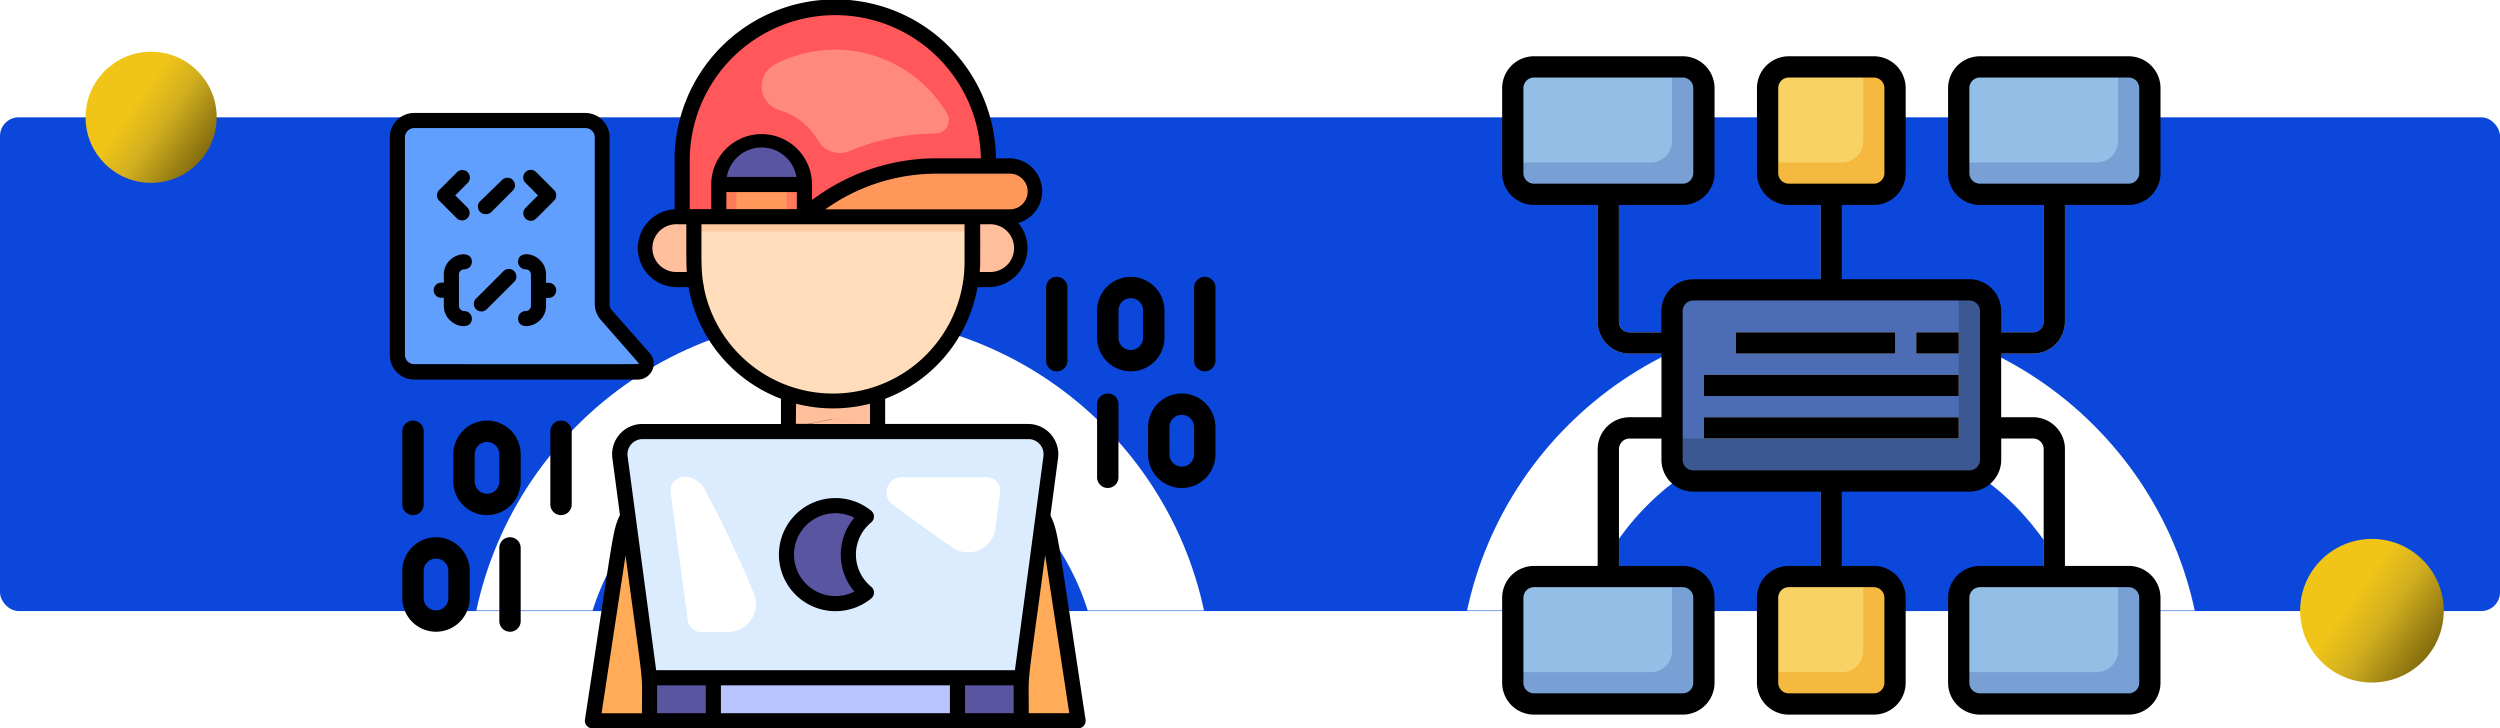 <svg xmlns="http://www.w3.org/2000/svg" xmlns:xlink="http://www.w3.org/1999/xlink" width="400" height="116.538" viewBox="0 0 400 116.538">
  <defs>
    <linearGradient id="linear-gradient" x1="0.35" y1="0.433" x2="0.935" y2="0.848" gradientUnits="objectBoundingBox">
      <stop offset="0" stop-color="#f0c518"/>
      <stop offset="0.371" stop-color="#d1ae1f"/>
      <stop offset="1" stop-color="#78630c"/>
    </linearGradient>
    <clipPath id="clip-path">
      <rect id="Rectángulo_402716" data-name="Rectángulo 402716" width="179" height="63.847" transform="translate(164.398 6430.053)" fill="#fff" stroke="#707070" stroke-width="1"/>
    </clipPath>
    <filter id="Trazado_878795" x="58.395" y="34.142" width="152.046" height="152.046" filterUnits="userSpaceOnUse">
      <feOffset dy="1" input="SourceAlpha"/>
      <feGaussianBlur stdDeviation="5.5" result="blur"/>
      <feFlood flood-color="#fff" flood-opacity="0.902"/>
      <feComposite operator="in" in2="blur"/>
      <feComposite in="SourceGraphic"/>
    </filter>
    <filter id="Trazado_879616" x="216.923" y="34.142" width="152.046" height="152.046" filterUnits="userSpaceOnUse">
      <feOffset dy="1" input="SourceAlpha"/>
      <feGaussianBlur stdDeviation="5.5" result="blur-2"/>
      <feFlood flood-color="#fff" flood-opacity="0.902"/>
      <feComposite operator="in" in2="blur-2"/>
      <feComposite in="SourceGraphic"/>
    </filter>
  </defs>
  <g id="Grupo_1102063" data-name="Grupo 1102063" transform="translate(-180 -6477.321)">
    <g id="Grupo_1101539" data-name="Grupo 1101539" transform="translate(0 97.037)">
      <g id="Grupo_1074076" data-name="Grupo 1074076" transform="translate(180 6396.053)">
        <rect id="Rectángulo_401407" data-name="Rectángulo 401407" width="400" height="79" rx="3" transform="translate(0 3)" fill="#0b47db"/>
      </g>
      <circle id="Elipse_11638" data-name="Elipse 11638" cx="10.49" cy="10.49" r="10.49" transform="translate(193.69 6388.563)" fill="url(#linear-gradient)"/>
      <g id="Enmascarar_grupo_1098713" data-name="Enmascarar grupo 1098713" transform="translate(58.075 -15.9)" clip-path="url(#clip-path)">
        <g transform="matrix(1, 0, 0, 1, 121.93, 6396.18)" filter="url(#Trazado_878795)">
          <g id="Trazado_878795-2" data-name="Trazado 878795" transform="translate(74.9 49.64)" fill="none">
            <path d="M59.523,0A59.523,59.523,0,1,1,0,59.523,59.523,59.523,0,0,1,59.523,0Z" stroke="none"/>
            <path d="M 59.523 18 C 36.627 18 18 36.627 18 59.523 C 18 82.419 36.627 101.046 59.523 101.046 C 82.419 101.046 101.046 82.419 101.046 59.523 C 101.046 36.627 82.419 18 59.523 18 M 59.523 7.62939453125e-06 C 92.397 7.62939453125e-06 119.046 26.649 119.046 59.523 C 119.046 92.397 92.397 119.046 59.523 119.046 C 26.649 119.046 7.62939453125e-06 92.397 7.62939453125e-06 59.523 C 7.62939453125e-06 26.649 26.649 7.62939453125e-06 59.523 7.62939453125e-06 Z" stroke="none" fill="#fff"/>
          </g>
        </g>
      </g>
      <g id="Enmascarar_grupo_1098715" data-name="Enmascarar grupo 1098715" transform="translate(220.602 -15.9)" clip-path="url(#clip-path)">
        <g transform="matrix(1, 0, 0, 1, -40.6, 6396.18)" filter="url(#Trazado_879616)">
          <g id="Trazado_879616-2" data-name="Trazado 879616" transform="translate(233.42 49.64)" fill="none">
            <path d="M59.523,0A59.523,59.523,0,1,1,0,59.523,59.523,59.523,0,0,1,59.523,0Z" stroke="none"/>
            <path d="M 59.523 18 C 36.627 18 18 36.627 18 59.523 C 18 82.419 36.627 101.046 59.523 101.046 C 82.419 101.046 101.046 82.419 101.046 59.523 C 101.046 36.627 82.419 18 59.523 18 M 59.523 7.62939453125e-06 C 92.397 7.62939453125e-06 119.046 26.649 119.046 59.523 C 119.046 92.397 92.397 119.046 59.523 119.046 C 26.649 119.046 7.62939453125e-06 92.397 7.62939453125e-06 59.523 C 7.62939453125e-06 26.649 26.649 7.62939453125e-06 59.523 7.62939453125e-06 Z" stroke="none" fill="#fff"/>
          </g>
        </g>
      </g>
      <g id="programador_10_" data-name="programador (10)" transform="translate(211.372 6380.161)">
        <g id="Grupo_1099575" data-name="Grupo 1099575" transform="translate(42 0)">
          <g id="Grupo_1101537" data-name="Grupo 1101537" transform="translate(-9 15.123)">
            <path id="Trazado_875239" data-name="Trazado 875239" d="M41.208,229.515a5.4,5.4,0,0,0-5.389,5.389v4.345a5.389,5.389,0,0,0,10.778,0V234.9A5.4,5.4,0,0,0,41.208,229.515Zm1.971,9.734a1.971,1.971,0,0,1-3.943,0V234.9a1.971,1.971,0,0,1,3.943,0Z" transform="translate(-27.658 -177.22)"/>
            <path id="Trazado_875240" data-name="Trazado 875240" d="M105.649,244.638a1.709,1.709,0,0,0,1.709-1.709V231.224a1.709,1.709,0,1,0-3.418,0V242.93A1.709,1.709,0,0,0,105.649,244.638Z" transform="translate(-80.257 -177.22)"/>
            <path id="Trazado_875241" data-name="Trazado 875241" d="M5.389,311.416A5.4,5.4,0,0,0,0,316.8v4.345a5.389,5.389,0,1,0,10.778,0V316.8A5.4,5.4,0,0,0,5.389,311.416ZM7.36,321.15a1.971,1.971,0,1,1-3.943,0v-4.345a1.971,1.971,0,0,1,3.942,0v4.345Z" transform="translate(0 -240.459)"/>
            <path id="Trazado_875242" data-name="Trazado 875242" d="M69.831,311.416a1.709,1.709,0,0,0-1.709,1.709V324.83a1.709,1.709,0,1,0,3.418,0V313.125A1.709,1.709,0,0,0,69.831,311.416Z" transform="translate(-52.601 -240.459)"/>
            <path id="Trazado_875243" data-name="Trazado 875243" d="M1.709,244.638a1.709,1.709,0,0,0,1.709-1.709V231.224a1.709,1.709,0,1,0-3.418,0V242.93A1.709,1.709,0,0,0,1.709,244.638Z" transform="translate(0 -177.22)"/>
          </g>
          <g id="Grupo_1101538" data-name="Grupo 1101538" transform="translate(94 44.418)">
            <path id="Trazado_875239-2" data-name="Trazado 875239" d="M41.208,229.515A5.4,5.4,0,0,1,46.6,234.9v4.345a5.389,5.389,0,0,1-10.778,0V234.9A5.4,5.4,0,0,1,41.208,229.515Zm-1.971,9.734a1.971,1.971,0,0,0,3.943,0V234.9a1.971,1.971,0,0,0-3.943,0Z" transform="translate(-27.657 -229.515)"/>
            <path id="Trazado_875240-2" data-name="Trazado 875240" d="M105.649,244.638a1.709,1.709,0,0,1-1.709-1.709V231.224a1.709,1.709,0,1,1,3.418,0V242.93A1.709,1.709,0,0,1,105.649,244.638Z" transform="translate(-103.94 -229.515)"/>
            <path id="Trazado_875241-2" data-name="Trazado 875241" d="M5.389,311.416a5.4,5.4,0,0,1,5.389,5.389v4.345A5.389,5.389,0,1,1,0,321.15V316.8A5.4,5.4,0,0,1,5.389,311.416ZM3.418,321.15a1.971,1.971,0,1,0,3.943,0v-4.345a1.971,1.971,0,0,0-3.942,0v4.345Z" transform="translate(16.323 -292.755)"/>
            <path id="Trazado_875242-2" data-name="Trazado 875242" d="M69.831,311.416a1.709,1.709,0,0,1,1.709,1.709V324.83a1.709,1.709,0,1,1-3.418,0V313.125A1.709,1.709,0,0,1,69.831,311.416Z" transform="translate(-59.96 -292.755)"/>
            <path id="Trazado_875243-2" data-name="Trazado 875243" d="M1.709,244.638A1.709,1.709,0,0,1,0,242.93V231.224a1.709,1.709,0,1,1,3.418,0V242.93A1.709,1.709,0,0,1,1.709,244.638Z" transform="translate(23.683 -229.515)"/>
          </g>
          <g id="Web_Developer" data-name="Web Developer" transform="translate(-13 0.438)">
            <path id="Trazado_878796" data-name="Trazado 878796" d="M35.8,45.01V18.318a2.7,2.7,0,0,0-2.7-2.7H5.674A2.7,2.7,0,0,0,3,18.318V53.165a2.686,2.686,0,0,0,2.7,2.686H41.465a1.343,1.343,0,0,0,1-2.263l-6.05-6.836A2.686,2.686,0,0,1,35.8,45.01Z" transform="translate(0.21 3.346)" fill="#619fff"/>
            <path id="Trazado_878797" data-name="Trazado 878797" d="M106.475,103.174H28.82l4.307-28.2a17.242,17.242,0,0,1,13.31-14.217L67.466,56.07l21.392,4.755a17.23,17.23,0,0,1,13.31,14.229Z" transform="translate(5.631 11.839)" fill="#ffab57"/>
            <path id="Trazado_878798" data-name="Trazado 878798" d="M68.971,62.648,61.966,75.522,54.73,62.648V49.98H68.971Z" transform="translate(11.071 10.56)" fill="#ffbf9d"/>
            <path id="Trazado_878799" data-name="Trazado 878799" d="M90.732,38.4H40.966a5.033,5.033,0,1,1,0-10.055H90.732a5.033,5.033,0,0,1,0,10.055Z" transform="translate(7.073 6.015)" fill="#ffbf9d"/>
            <path id="Trazado_878800" data-name="Trazado 878800" d="M64.473,62.187A22.263,22.263,0,0,1,42.21,39.923v-10.2a22.263,22.263,0,1,1,44.527,0v10.2A22.263,22.263,0,0,1,64.473,62.187Z" transform="translate(8.443 1.632)" fill="#fdb"/>
            <path id="Trazado_878801" data-name="Trazado 878801" d="M86.727,35.108V29.723a22.263,22.263,0,1,0-44.527,0v5.384Z" transform="translate(8.44 1.632)" fill="#ffc9a2"/>
            <path id="Trazado_878803" data-name="Trazado 878803" d="M96.632,96.146H37.174L32.456,60.864a3.63,3.63,0,0,1,3.63-4.114H97.794a3.63,3.63,0,0,1,3.63,4.114Z" transform="translate(6.388 11.981)" fill="#dbecff"/>
            <path id="Trazado_878804" data-name="Trazado 878804" d="M78.257,74.041a4.4,4.4,0,0,0,6.848-3.061l.762-5.759A2.178,2.178,0,0,0,83.7,62.8H70.223a2.42,2.42,0,0,0-1.476,4.428C72.425,69.927,74.942,71.8,78.257,74.041Z" transform="translate(13.788 13.251)" fill="#fff"/>
            <path id="Trazado_878805" data-name="Trazado 878805" d="M41.3,62.75a2.178,2.178,0,0,0-2.166,2.42l2.735,20.5a2.178,2.178,0,0,0,2.166,1.9h4.259a4.489,4.489,0,0,0,4.1-6.328,185.481,185.481,0,0,0-7.962-16.782A3.63,3.63,0,0,0,41.3,62.75Z" transform="translate(7.793 13.241)" fill="#fff"/>
            <path id="Trazado_878806" data-name="Trazado 878806" d="M36.35,89.31H95.82v6.885H36.35Z" transform="translate(7.212 18.818)" fill="#5955a1"/>
            <path id="Trazado_878807" data-name="Trazado 878807" d="M44.78,89.31H83.838v6.885H44.78Z" transform="translate(8.982 18.818)" fill="#b8c4ff"/>
            <path id="Trazado_878808" data-name="Trazado 878808" d="M67.226,80.46a7.841,7.841,0,1,1,0-12.1,7.841,7.841,0,0,0,0,12.1Z" transform="translate(11.002 14.043)" fill="#5955a1"/>
            <path id="Trazado_878809" data-name="Trazado 878809" d="M89.687,34.175H40.671V25.608a24.514,24.514,0,1,1,49.016,0Z" transform="translate(8.118 0.182)" fill="#ff575a"/>
            <path id="Trazado_878810" data-name="Trazado 878810" d="M59.195,30.423H45.51V24.978a6.848,6.848,0,0,1,13.685,0Z" transform="translate(9.135 3.933)" fill="#5955a1"/>
            <path id="Trazado_878811" data-name="Trazado 878811" d="M45.51,24.08H59.195v5.154H45.51Z" transform="translate(9.135 5.122)" fill="#ff7a5a"/>
            <rect id="Rectángulo_402723" data-name="Rectángulo 402723" width="8.034" height="5.154" rx="0.87" transform="translate(57.465 29.202)" fill="#ff985a"/>
            <path id="Trazado_878812" data-name="Trazado 878812" d="M78.1,21.62H89.718a4.065,4.065,0,1,1,0,8.131H56.42l3.255-2.3A32.1,32.1,0,0,1,78.1,21.62Z" transform="translate(11.426 4.605)" fill="#ff985a"/>
            <path id="Trazado_878813" data-name="Trazado 878813" d="M79.024,19.669a35.512,35.512,0,0,0-13.757,2.8,4.029,4.029,0,0,1-5.082-1.694,10.515,10.515,0,0,0-6.171-4.84,3.969,3.969,0,0,1-.835-7.26,20.823,20.823,0,0,1,27.66,7.8,2.142,2.142,0,0,1-1.815,3.194Z" transform="translate(10.323 1.378)" fill="#ff897d"/>
            <g id="Grupo_1101536" data-name="Grupo 1101536" transform="translate(2 -0.315)">
              <path id="Trazado_878814" data-name="Trazado 878814" d="M102.288,82.126,103.5,73a4.84,4.84,0,0,0-4.84-5.481H75.838V63.492A23.51,23.51,0,0,0,90.624,45.621h1.754a6.243,6.243,0,0,0,4.767-10.26A5.275,5.275,0,0,0,95.73,25.016H93.564a25.71,25.71,0,1,0-51.414.762l0,7.393a6.231,6.231,0,0,0,.472,12.451h1.754A23.51,23.51,0,0,0,59.165,63.492v4.029H37.034A4.84,4.84,0,0,0,32.195,73l1.21,9.075c-1.21,2.626-.956,2.42-5.6,32.754a1.21,1.21,0,0,0,1.21,1.391h77.679a1.21,1.21,0,0,0,1.21-1.391C103.328,84.763,103.606,85.1,102.288,82.126ZM92.378,43.2H90.962c.109-1.113.085-1.283.085-7.635h1.391a3.823,3.823,0,1,1,0,7.635ZM95.73,27.472a2.856,2.856,0,1,1,0,5.711H66.255a30.66,30.66,0,0,1,17.859-5.711Zm-45.3,2.94H61.705v2.735H50.429Zm.073-2.42a5.651,5.651,0,0,1,11.144,0Zm-5.929-2.214a23.29,23.29,0,1,1,46.574-.762H84.114A32.984,32.984,0,0,0,65,31.065l-.871.6V29.2a8.058,8.058,0,0,0-16.117,0v3.944H44.572ZM42.624,43.2a3.823,3.823,0,1,1,0-7.635h1.4c0,6.05,0,6.5.073,7.635Zm4.223,2.42c-.484-2.42-.4-3.63-.4-10.055H88.542v5.989a21.053,21.053,0,0,1-41.719,4.065ZM61.584,64.279a23.751,23.751,0,0,0,11.833,0v3.243H71.6c-4.985-1.1-5.336-1.21,0,0H63.859c2.263-.508,3.545-.811,3.63-.811H67.3c-4.235.944-2.952.786-5.747.786Zm-24.55,5.663H98.742a2.42,2.42,0,0,1,2.42,2.747c-1.4,10.527.254-1.8-4.562,34.23H39.2L34.627,72.664a2.42,2.42,0,0,1,2.408-2.722ZM34.3,88.551c3.061,22.9,2.626,17.8,2.626,25.252H30.464Zm5.046,20.787h7.792V113.8H39.345ZM49.557,113.8v-4.465H86.2V113.8Zm39.058,0v-4.465H96.4V113.8Zm10.2,0c0-7.514-.423-2.42,2.626-25.276L105.3,113.8Z" transform="translate(3.415 0.315)"/>
              <path id="Trazado_878820" data-name="Trazado 878820" d="M68.211,81.619a1.21,1.21,0,0,0,0-1.888,6.643,6.643,0,0,1,0-10.285,1.21,1.21,0,0,0,0-1.875,9.051,9.051,0,1,0,0,14.048ZM65.525,68.7a9.087,9.087,0,0,0,0,11.8,6.631,6.631,0,1,1,0-11.8Z" transform="translate(8.803 14.143)"/>
              <path id="Trazado_878821" data-name="Trazado 878821" d="M21.708,22.5A1.211,1.211,0,1,0,20,24.219l2,2.009-2,2.009a1.21,1.21,0,0,0,.847,2.057c.665,0,.641-.133,3.727-3.218a1.21,1.21,0,0,0,0-1.706Z" transform="translate(1.705 5.032)"/>
              <path id="Trazado_878822" data-name="Trazado 878822" d="M11.459,29.942a1.21,1.21,0,0,0,1.706-1.706l-2.009-2.009,2.009-2.009A1.211,1.211,0,0,0,11.459,22.5L8.591,25.369a1.21,1.21,0,0,0,0,1.706Z" transform="translate(-0.69 5.032)"/>
              <path id="Trazado_878823" data-name="Trazado 878823" d="M14.97,29.01a1.21,1.21,0,0,0,.859-.363l3.46-3.46a1.21,1.21,0,0,0-1.706-1.706l-3.509,3.4a1.21,1.21,0,0,0,.9,2.13Z" transform="translate(0.445 5.25)"/>
              <path id="Trazado_878824" data-name="Trazado 878824" d="M43.586,53.048,37.537,46.2a1.452,1.452,0,0,1-.375-.98V18.528a3.908,3.908,0,0,0-3.9-3.908H5.884A3.908,3.908,0,0,0,2,18.528V53.375a3.908,3.908,0,0,0,3.908,3.908H41.663a2.553,2.553,0,0,0,1.924-4.235ZM4.42,53.375V18.528A1.5,1.5,0,0,1,5.908,17.04H33.314a1.488,1.488,0,0,1,1.476,1.488V45.22a3.908,3.908,0,0,0,.98,2.529c6.364,7.26,6.05,6.86,6.05,6.981s2.638.085-35.9.085a1.5,1.5,0,0,1-1.5-1.44Z" transform="translate(-2 3.451)"/>
              <path id="Trazado_878825" data-name="Trazado 878825" d="M23.848,37.874h-.411V36.567c0-3.279-4.477-4.32-4.477-2.057a1.21,1.21,0,0,0,1.21,1.21.847.847,0,0,1,.847.847V41.54a.859.859,0,0,1-.847.859,1.21,1.21,0,0,0-1.21,1.21c0,2.239,4.477,1.21,4.477-2.069V40.293h.411a1.21,1.21,0,1,0,0-2.42Z" transform="translate(1.561 7.373)"/>
              <path id="Trazado_878826" data-name="Trazado 878826" d="M11.841,36.564a.847.847,0,0,1,.859-.847,1.21,1.21,0,0,0,1.21-1.21c0-2.238-4.489-1.21-4.489,2.057v1.283H9.01a1.21,1.21,0,0,0,0,2.42h.411v1.27c0,3.291,4.489,4.32,4.489,2.069A1.21,1.21,0,0,0,12.7,42.4a.859.859,0,0,1-.859-.859Z" transform="translate(-0.782 7.375)"/>
              <path id="Trazado_878827" data-name="Trazado 878827" d="M17.877,35.581,13.4,40.058a1.21,1.21,0,0,0,1.706,1.706L19.583,37.3a1.211,1.211,0,0,0-1.706-1.718Z" transform="translate(0.333 7.778)"/>
            </g>
          </g>
        </g>
      </g>
      <circle id="Elipse_11637" data-name="Elipse 11637" cx="11.49" cy="11.49" r="11.49" transform="translate(548.021 6466.51)" fill="url(#linear-gradient)"/>
    </g>
    <g id="mind-map_5672872" transform="translate(419.345 6485.324)">
      <rect id="Rectángulo_403074" data-name="Rectángulo 403074" width="31" height="21" rx="2" transform="translate(2.655 83.676)" fill="#78a0d4"/>
      <rect id="Rectángulo_403075" data-name="Rectángulo 403075" width="31" height="21" rx="2" transform="translate(73.655 83.676)" fill="#78a0d4"/>
      <path id="Trazado_879617" data-name="Trazado 879617" d="M47.4,50A3.4,3.4,0,0,0,44,53.4V65.29H66.086a3.4,3.4,0,0,0,3.4-3.4V50Z" transform="translate(30.052 34.246)" fill="#93bee5"/>
      <path id="Trazado_879618" data-name="Trazado 879618" d="M5.4,50A3.4,3.4,0,0,0,2,53.4V65.29H24.086a3.4,3.4,0,0,0,3.4-3.4V50Z" transform="translate(0.699 34.246)" fill="#93bee5"/>
      <rect id="Rectángulo_403076" data-name="Rectángulo 403076" width="20" height="21" rx="2" transform="translate(43.655 83.676)" fill="#f6b940"/>
      <path id="Trazado_879619" data-name="Trazado 879619" d="M29.4,50A3.4,3.4,0,0,0,26,53.4V65.29H37.892a3.4,3.4,0,0,0,3.4-3.4V50Z" transform="translate(17.472 34.246)" fill="#f9d266"/>
      <rect id="Rectángulo_403077" data-name="Rectángulo 403077" width="52" height="30" rx="2" transform="translate(27.655 38.676)" fill="#3b5892"/>
      <path id="Trazado_879620" data-name="Trazado 879620" d="M62.87,46.784V23H20.4A3.4,3.4,0,0,0,17,26.4V46.784Z" transform="translate(11.182 15.376)" fill="#4c6cb5"/>
      <path id="Trazado_879621" data-name="Trazado 879621" d="M23,27H48.483v3.4H23Z" transform="translate(15.376 18.171)" fill="#e2e7f6"/>
      <path id="Trazado_879622" data-name="Trazado 879622" d="M40,27h6.8v3.4H40Z" transform="translate(27.257 18.171)" fill="#e2e7f6"/>
      <path id="Trazado_879623" data-name="Trazado 879623" d="M20,31H60.773v3.4H20Z" transform="translate(13.279 20.967)" fill="#e2e7f6"/>
      <path id="Trazado_879624" data-name="Trazado 879624" d="M20,35H60.773v3.4H20Z" transform="translate(13.279 23.762)" fill="#e2e7f6"/>
      <rect id="Rectángulo_403078" data-name="Rectángulo 403078" width="31" height="21" rx="2" transform="translate(2.655 2.676)" fill="#78a0d4"/>
      <rect id="Rectángulo_403079" data-name="Rectángulo 403079" width="31" height="21" rx="2" transform="translate(73.655 2.676)" fill="#78a0d4"/>
      <path id="Trazado_879625" data-name="Trazado 879625" d="M47.4,2A3.4,3.4,0,0,0,44,5.4V17.29H66.086a3.4,3.4,0,0,0,3.4-3.4V2Z" transform="translate(30.052 0.699)" fill="#93bee5"/>
      <path id="Trazado_879626" data-name="Trazado 879626" d="M5.4,2A3.4,3.4,0,0,0,2,5.4V17.29H24.086a3.4,3.4,0,0,0,3.4-3.4V2Z" transform="translate(0.699 0.699)" fill="#93bee5"/>
      <rect id="Rectángulo_403080" data-name="Rectángulo 403080" width="20" height="21" rx="2" transform="translate(43.655 2.676)" fill="#f6b940"/>
      <path id="Trazado_879627" data-name="Trazado 879627" d="M29.4,2A3.4,3.4,0,0,0,26,5.4V17.29H37.892a3.4,3.4,0,0,0,3.4-3.4V2Z" transform="translate(17.472 0.699)" fill="#f9d266"/>
      <g id="Grupo_1102062" data-name="Grupo 1102062" transform="translate(16.29 23.086)">
        <path id="Trazado_879628" data-name="Trazado 879628" d="M31,14h3.4V29.29H31Z" transform="translate(4.677 -14)" fill="#c8cded"/>
        <path id="Trazado_879629" data-name="Trazado 879629" d="M53.8,39.483H47v-3.4h6.8a1.7,1.7,0,0,0,1.7-1.7V14h3.4V34.387A5.1,5.1,0,0,1,53.8,39.483Z" transform="translate(15.859 -14)" fill="#c8cded"/>
        <path id="Trazado_879630" data-name="Trazado 879630" d="M21.892,39.483H15.1a5.1,5.1,0,0,1-5.1-5.1V14h3.4V34.387a1.7,1.7,0,0,0,1.7,1.7h6.8Z" transform="translate(-10 -14)" fill="#c8cded"/>
        <path id="Trazado_879631" data-name="Trazado 879631" d="M31,41h3.4V56.29H31Z" transform="translate(4.677 4.87)" fill="#c8cded"/>
        <path id="Trazado_879632" data-name="Trazado 879632" d="M58.892,60.483h-3.4V40.1a1.7,1.7,0,0,0-1.7-1.7H47V35h6.8a5.1,5.1,0,0,1,5.1,5.1Z" transform="translate(15.859 0.677)" fill="#c8cded"/>
        <path id="Trazado_879633" data-name="Trazado 879633" d="M13.4,60.483H10V40.1A5.1,5.1,0,0,1,15.1,35h6.8v3.4H15.1a1.7,1.7,0,0,0-1.7,1.7Z" transform="translate(-10 0.677)" fill="#c8cded"/>
      </g>
      <path id="Trazado_879634" data-name="Trazado 879634" d="M23,27H48.483v3.4H23Z" transform="translate(15.376 18.171)"/>
      <path id="Trazado_879635" data-name="Trazado 879635" d="M40,27h6.8v3.4H40Z" transform="translate(27.257 18.171)"/>
      <path id="Trazado_879636" data-name="Trazado 879636" d="M20,31H60.773v3.4H20Z" transform="translate(13.279 20.967)"/>
      <path id="Trazado_879637" data-name="Trazado 879637" d="M20,35H60.773v3.4H20Z" transform="translate(13.279 23.762)"/>
      <path id="Trazado_879638" data-name="Trazado 879638" d="M85.944,48.569a5.1,5.1,0,0,0,5.1-5.1V24.784h10.193a5.1,5.1,0,0,0,5.1-5.1V6.1a5.1,5.1,0,0,0-5.1-5.1H77.45a5.1,5.1,0,0,0-5.1,5.1V19.688a5.1,5.1,0,0,0,5.1,5.1H87.643V43.472a1.7,1.7,0,0,1-1.7,1.7h-5.1v-3.4a5.1,5.1,0,0,0-5.1-5.1H55.364V24.784h5.1a5.1,5.1,0,0,0,5.1-5.1V6.1a5.1,5.1,0,0,0-5.1-5.1H46.87a5.1,5.1,0,0,0-5.1,5.1V19.688a5.1,5.1,0,0,0,5.1,5.1h5.1V36.677H31.58a5.1,5.1,0,0,0-5.1,5.1v3.4h-5.1a1.7,1.7,0,0,1-1.7-1.7V24.784H29.881a5.1,5.1,0,0,0,5.1-5.1V6.1a5.1,5.1,0,0,0-5.1-5.1H6.1A5.1,5.1,0,0,0,1,6.1V19.688a5.1,5.1,0,0,0,5.1,5.1H16.29V43.472a5.1,5.1,0,0,0,5.1,5.1h5.1V58.762h-5.1a5.1,5.1,0,0,0-5.1,5.1V82.547H6.1a5.1,5.1,0,0,0-5.1,5.1v13.591a5.1,5.1,0,0,0,5.1,5.1H29.881a5.1,5.1,0,0,0,5.1-5.1V87.643a5.1,5.1,0,0,0-5.1-5.1H19.688V63.859a1.7,1.7,0,0,1,1.7-1.7h5.1v3.4a5.1,5.1,0,0,0,5.1,5.1H51.967V82.547h-5.1a5.1,5.1,0,0,0-5.1,5.1v13.591a5.1,5.1,0,0,0,5.1,5.1H60.461a5.1,5.1,0,0,0,5.1-5.1V87.643a5.1,5.1,0,0,0-5.1-5.1h-5.1V70.654H75.751a5.1,5.1,0,0,0,5.1-5.1v-3.4h5.1a1.7,1.7,0,0,1,1.7,1.7V82.547H77.45a5.1,5.1,0,0,0-5.1,5.1v13.591a5.1,5.1,0,0,0,5.1,5.1h23.784a5.1,5.1,0,0,0,5.1-5.1V87.643a5.1,5.1,0,0,0-5.1-5.1H91.041V63.859a5.1,5.1,0,0,0-5.1-5.1h-5.1V48.569ZM75.751,19.688V6.1a1.7,1.7,0,0,1,1.7-1.7h23.784a1.7,1.7,0,0,1,1.7,1.7V19.688a1.7,1.7,0,0,1-1.7,1.7H77.45A1.7,1.7,0,0,1,75.751,19.688Zm-30.58,0V6.1a1.7,1.7,0,0,1,1.7-1.7H60.461a1.7,1.7,0,0,1,1.7,1.7V19.688a1.7,1.7,0,0,1-1.7,1.7H46.87A1.7,1.7,0,0,1,45.171,19.688Zm-40.773,0V6.1A1.7,1.7,0,0,1,6.1,4.4H29.881a1.7,1.7,0,0,1,1.7,1.7V19.688a1.7,1.7,0,0,1-1.7,1.7H6.1A1.7,1.7,0,0,1,4.4,19.688ZM31.58,87.643v13.591a1.7,1.7,0,0,1-1.7,1.7H6.1a1.7,1.7,0,0,1-1.7-1.7V87.643a1.7,1.7,0,0,1,1.7-1.7H29.881A1.7,1.7,0,0,1,31.58,87.643Zm30.58,0v13.591a1.7,1.7,0,0,1-1.7,1.7H46.87a1.7,1.7,0,0,1-1.7-1.7V87.643a1.7,1.7,0,0,1,1.7-1.7H60.461A1.7,1.7,0,0,1,62.16,87.643Zm40.773,0v13.591a1.7,1.7,0,0,1-1.7,1.7H77.45a1.7,1.7,0,0,1-1.7-1.7V87.643a1.7,1.7,0,0,1,1.7-1.7h23.784A1.7,1.7,0,0,1,102.933,87.643ZM77.45,65.558a1.7,1.7,0,0,1-1.7,1.7H31.58a1.7,1.7,0,0,1-1.7-1.7V41.773a1.7,1.7,0,0,1,1.7-1.7H75.751a1.7,1.7,0,0,1,1.7,1.7Z" transform="translate(0 0)"/>
    </g>
  </g>
</svg>
